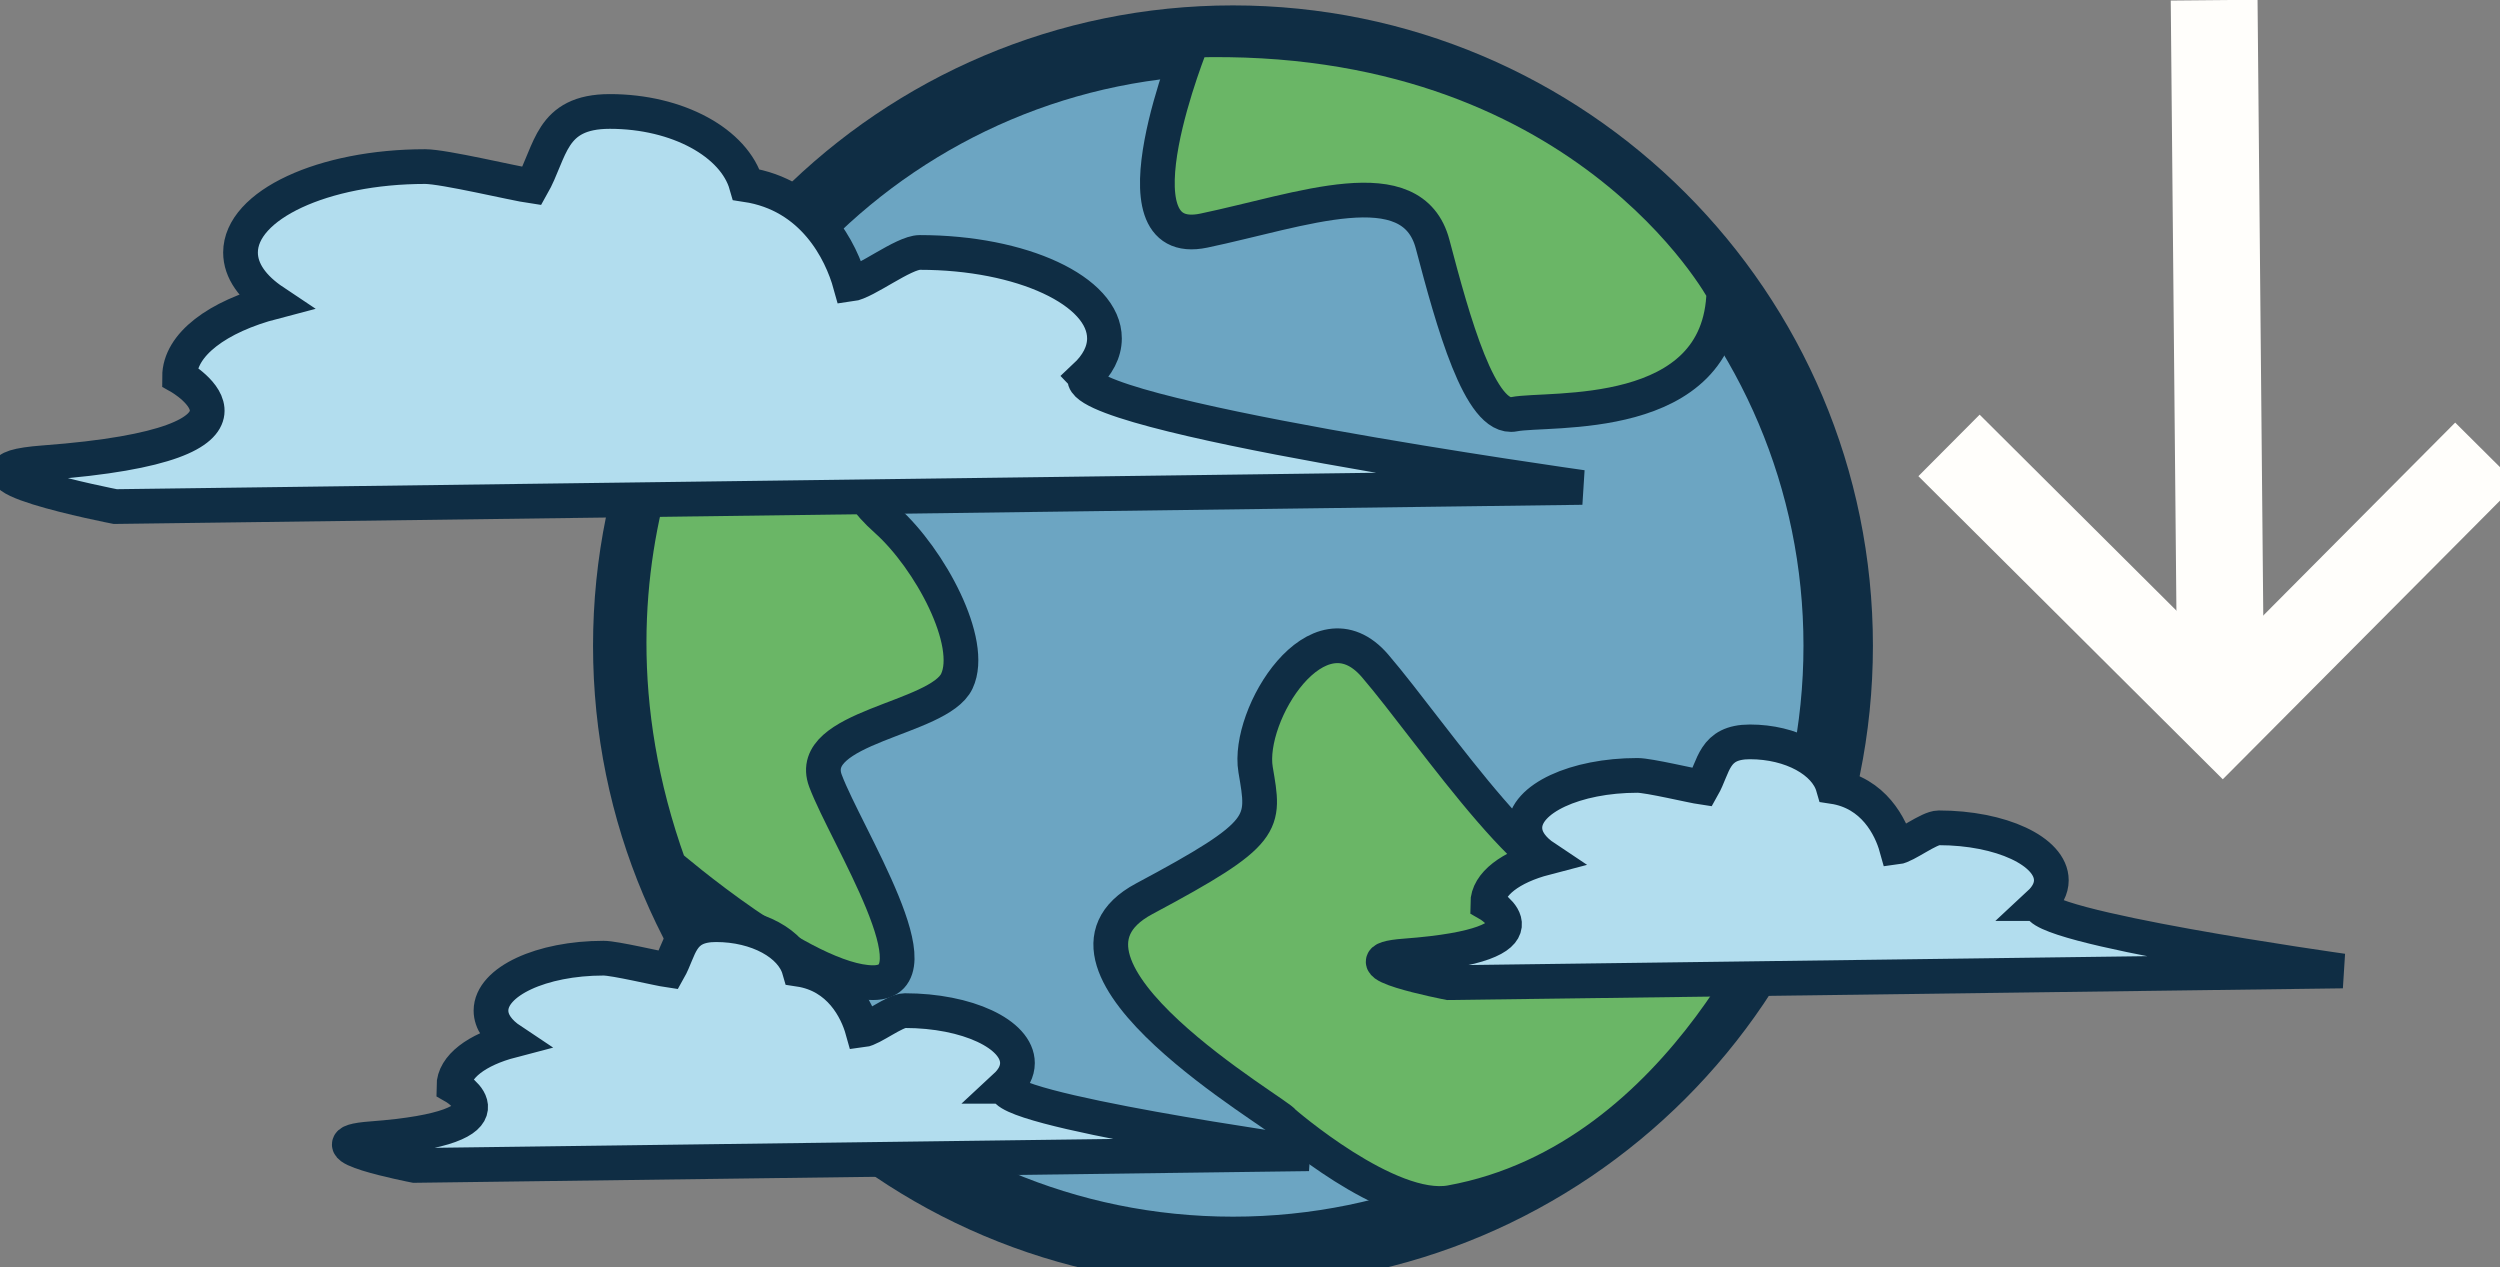 <svg width="144" height="73" viewBox="0 0 144 73" fill="none" xmlns="http://www.w3.org/2000/svg">
<rect x="0" y="0" width="144" height="73" fill="#808080" stroke="none"/>
<g clip-path="url(#clip0_75_4876)">
<path d="M71.019 72.08C90.272 72.08 105.88 56.462 105.88 37.196C105.88 17.929 90.272 2.311 71.019 2.311C51.766 2.311 36.159 17.929 36.159 37.196C36.159 56.462 51.766 72.08 71.019 72.08Z" fill="#6CA5C2" stroke="#0F2D44" stroke-width="4" stroke-miterlimit="10"/>
<path d="M68.687 2.311C68.687 2.311 63.726 14.459 69.341 13.283C74.956 12.107 81.348 9.627 82.519 14.066C83.689 18.504 85.258 24.251 87.215 23.858C89.172 23.464 99.108 24.475 99.295 16.788C99.295 16.788 91.193 1.647 68.687 2.311Z" fill="#6AB666" stroke="#0F2D44" stroke-width="2" stroke-miterlimit="10"/>
<path d="M38.541 49.861C38.541 49.861 46.374 56.601 50.288 56.601C54.202 56.601 48.724 48.113 47.549 44.979C46.374 41.844 54.074 41.451 55.116 39.232C56.159 37.012 53.552 32.181 51.07 29.961C48.591 27.742 49.895 27.481 48.719 22.389C47.544 17.296 42.126 17.634 41.925 17.941C41.925 17.941 31.824 31.233 38.541 49.861Z" fill="#6AB666" stroke="#0F2D44" stroke-width="2" stroke-miterlimit="10"/>
<path d="M83.57 69.266C79.99 69.916 73.909 64.622 73.909 64.622C73.909 64.283 58.728 55.603 65.907 51.769C73.086 47.935 72.853 47.486 72.322 44.329C71.792 41.172 75.912 34.519 79.204 38.353C82.501 42.188 89.442 52.67 91.677 50.305C93.913 47.939 99.972 44.004 101.682 47.148C103.392 50.291 103.15 50.909 103.15 50.909C103.15 50.909 97.219 66.786 83.57 69.266Z" fill="#6AB666" stroke="#0F2D44" stroke-width="2" stroke-miterlimit="10"/>
<path d="M62.505 21.693C63.214 21.03 63.617 20.284 63.617 19.492C63.617 16.756 58.856 14.541 52.981 14.541C52.039 14.541 49.849 16.266 48.98 16.376C48.45 14.459 46.836 11.22 42.99 10.638C42.304 8.236 39.044 6.42 35.126 6.42C31.673 6.42 31.76 8.739 30.635 10.716C29.648 10.574 25.574 9.595 24.49 9.595C18.614 9.595 13.854 11.814 13.854 14.546C13.854 15.603 14.568 16.578 15.775 17.383C12.533 18.229 10.343 19.849 10.343 21.702C10.343 21.702 17.174 25.56 2.538 26.653C-3.887 27.134 6.639 29.179 6.639 29.179L91.133 28.076C91.133 28.076 61.399 23.903 62.51 21.698L62.505 21.693Z" fill="#B2DDEE" stroke="#0F2D44" stroke-width="2" stroke-miterlimit="10"/>
<path d="M117.48 52.044C117.914 51.641 118.157 51.183 118.157 50.703C118.157 49.037 115.253 47.683 111.673 47.683C111.097 47.683 109.766 48.735 109.236 48.799C108.911 47.633 107.928 45.656 105.587 45.304C105.166 43.839 103.182 42.732 100.795 42.732C98.692 42.732 98.742 44.146 98.061 45.349C97.462 45.262 94.974 44.663 94.316 44.663C90.736 44.663 87.832 46.013 87.832 47.683C87.832 48.328 88.266 48.923 89.003 49.413C87.027 49.93 85.692 50.913 85.692 52.044C85.692 52.044 89.853 54.395 80.937 55.063C77.023 55.356 83.438 56.601 83.438 56.601L134.937 55.928C134.937 55.928 116.812 53.384 117.489 52.044H117.48Z" fill="#B2DDEE" stroke="#0F2D44" stroke-width="2" stroke-miterlimit="10"/>
<path d="M57.928 62.572C58.363 62.169 58.605 61.712 58.605 61.231C58.605 59.566 55.702 58.212 52.121 58.212C51.545 58.212 50.215 59.264 49.684 59.328C49.359 58.161 48.376 56.184 46.035 55.832C45.615 54.368 43.63 53.261 41.243 53.261C39.14 53.261 39.19 54.675 38.509 55.878C37.91 55.791 35.423 55.191 34.764 55.191C31.184 55.191 28.281 56.541 28.281 58.212C28.281 58.857 28.715 59.452 29.451 59.941C27.476 60.458 26.141 61.442 26.141 62.572C26.141 62.572 30.302 64.924 21.385 65.592C17.471 65.885 23.886 67.129 23.886 67.129L75.386 66.457C75.386 66.457 57.261 63.913 57.937 62.572H57.928Z" fill="#B2DDEE" stroke="#0F2D44" stroke-width="2" stroke-miterlimit="10"/>
<path d="M127.535 0.009L127.919 41.35" stroke="#FFFEFB" stroke-width="5" stroke-miterlimit="10"/>
<path d="M143.191 26.104L128.024 41.35L112.263 25.656" stroke="#FFFEFB" stroke-width="5" stroke-miterlimit="10"/>
</g>
<defs>
<clipPath id="clip0_75_4876">
<rect width="144" height="73" fill="white"/>
</clipPath>
</defs>
</svg>

